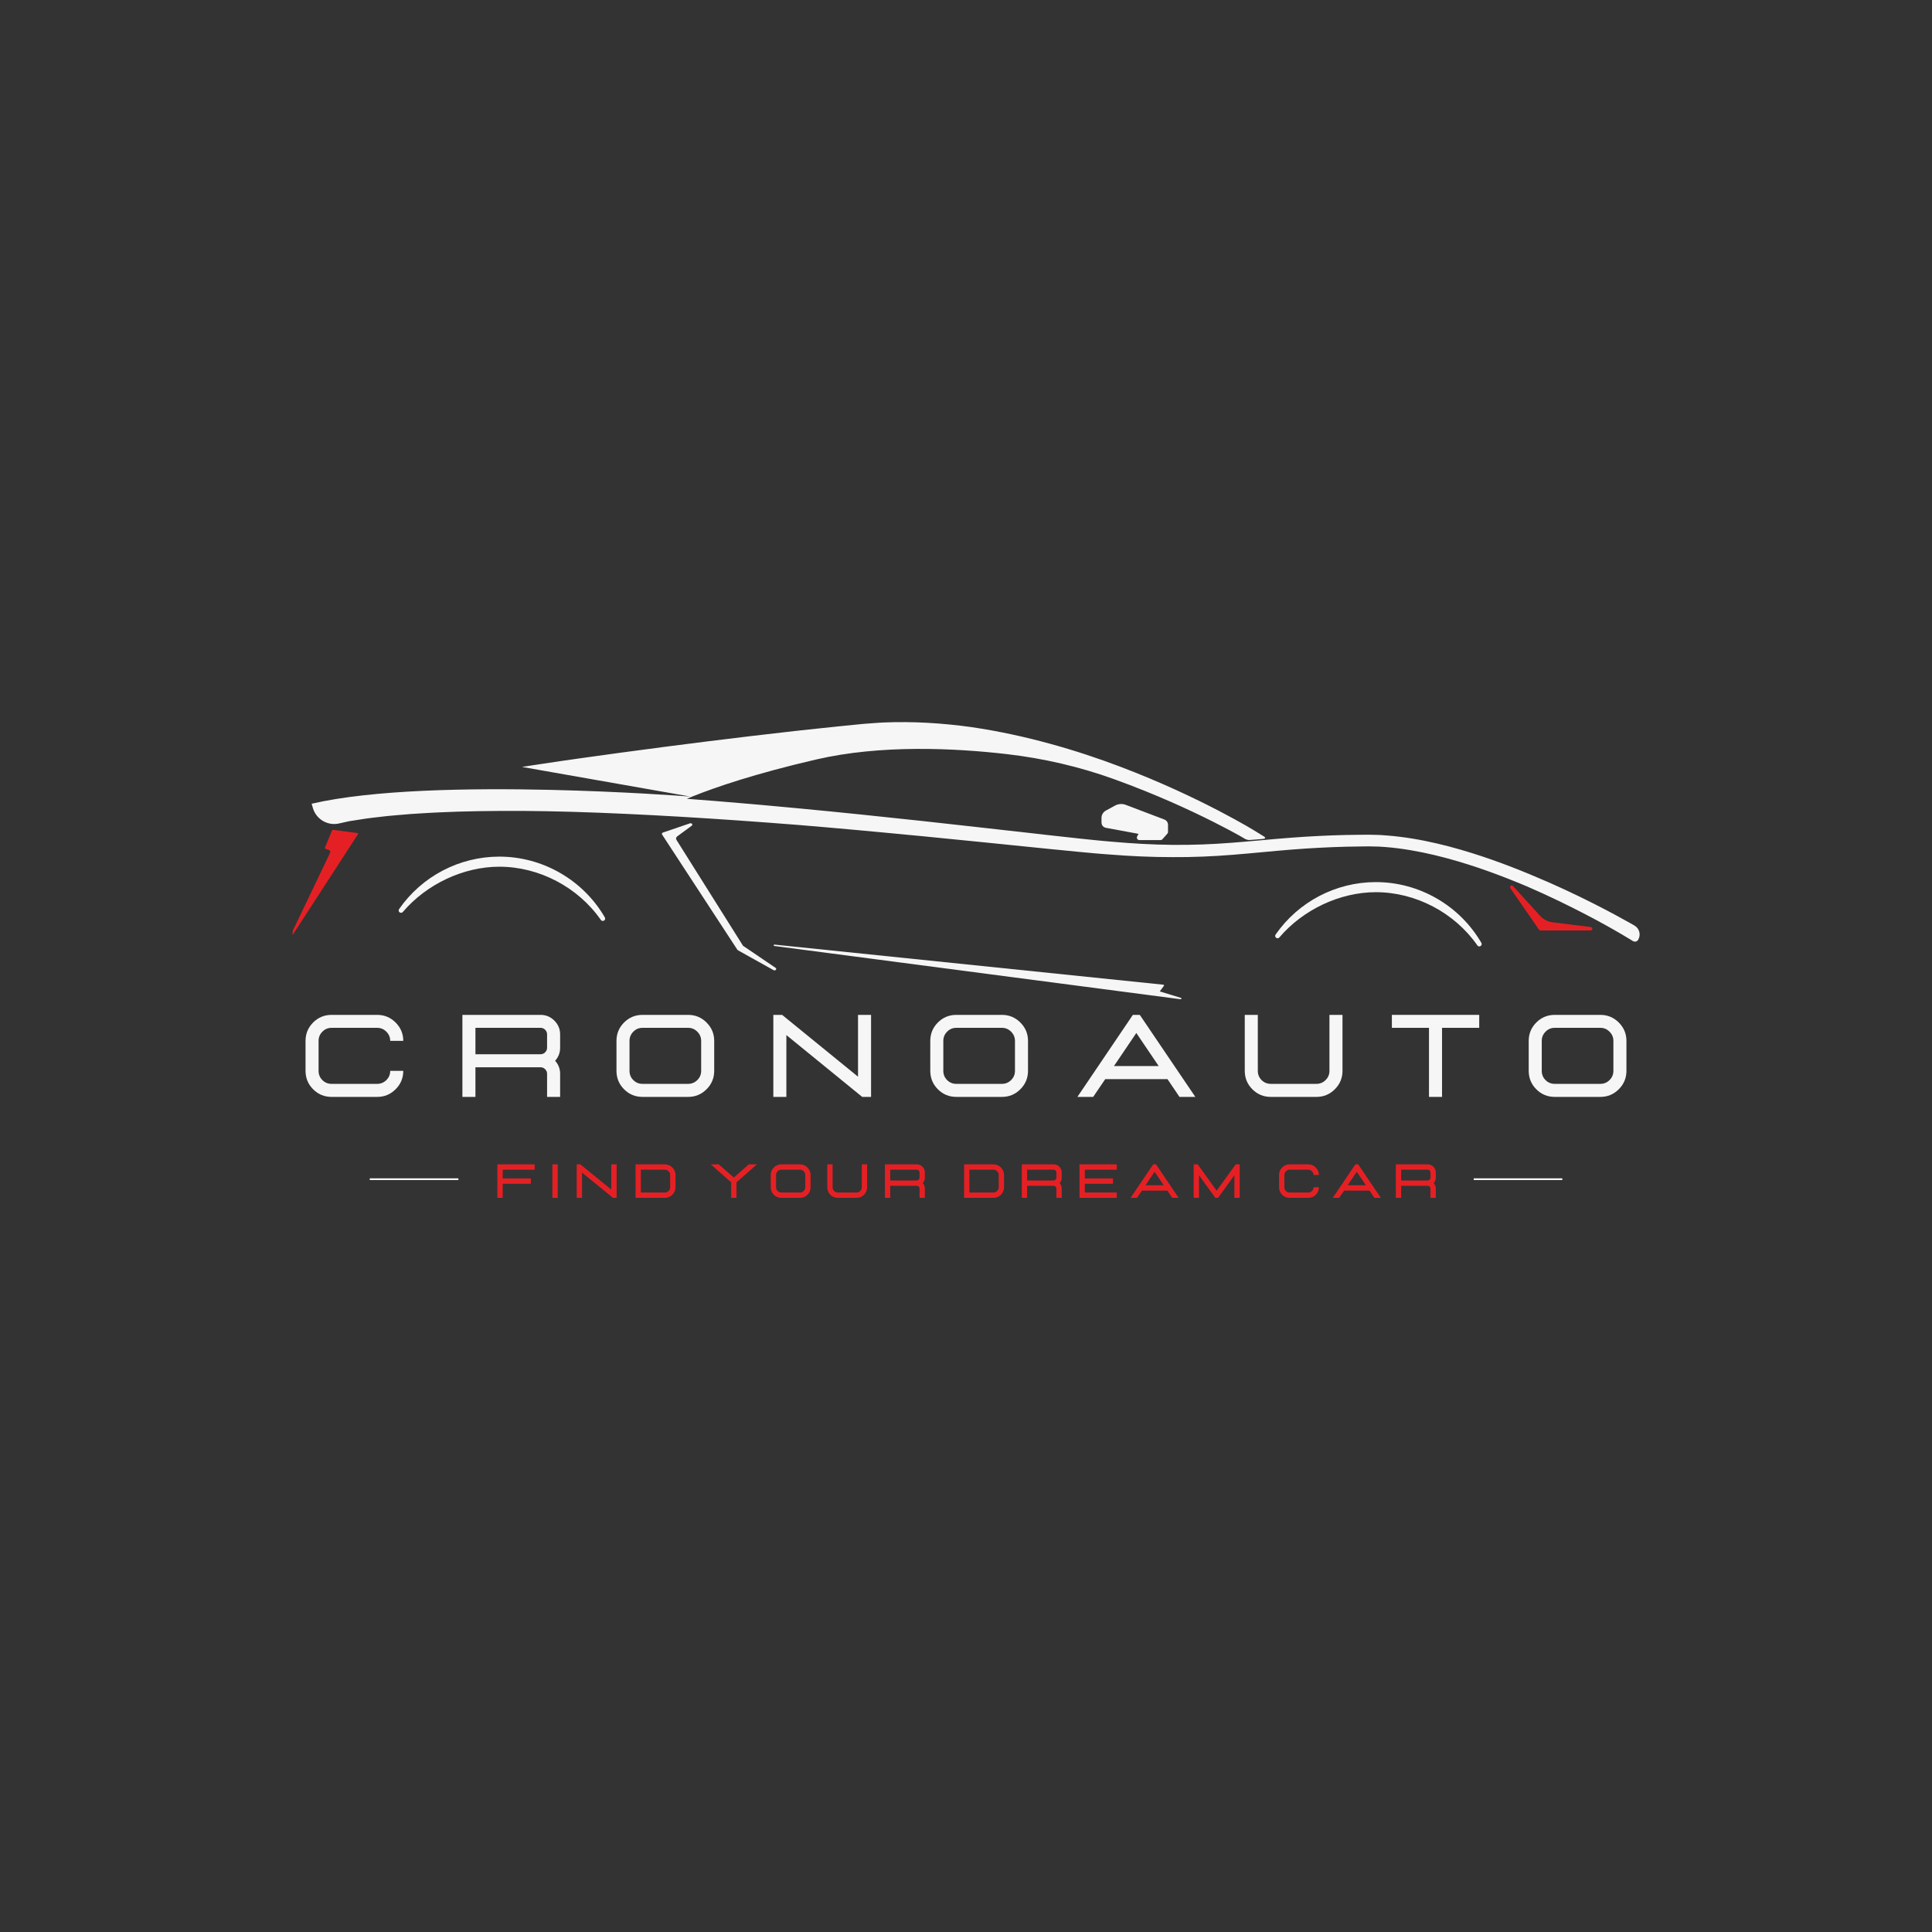 <svg xmlns="http://www.w3.org/2000/svg" xmlns:xlink="http://www.w3.org/1999/xlink" width="500" zoomAndPan="magnify" viewBox="0 0 375 375" height="500" preserveAspectRatio="xMidYMid meet" version="1.0"><rect x="0" y="0" width="375" height="375" fill="#333333" stroke="none"/><defs><g/><clipPath id="a7c5d4573b"><path d="M 56.449 139.941 L 318.199 139.941 L 318.199 193.941 L 56.449 193.941 Z M 56.449 139.941 " clip-rule="nonzero"/></clipPath><clipPath id="1a49c91147"><path d="M 0.801 22 L 13.762 22 L 13.762 42.688 L 0.801 42.688 Z M 0.801 22 " clip-rule="nonzero"/></clipPath><clipPath id="b4fde4be9d"><path d="M 4 1 L 262.199 1 L 262.199 44 L 4 44 Z M 4 1 " clip-rule="nonzero"/></clipPath><clipPath id="207453e2d8"><path d="M 94 44.332 L 173.602 44.332 L 173.602 54.941 L 94 54.941 Z M 94 44.332 " clip-rule="nonzero"/></clipPath><clipPath id="9a496df741"><rect x="0" width="263" y="0" height="55"/></clipPath><clipPath id="817b858290"><rect x="0" width="188" y="0" height="11"/></clipPath><clipPath id="1e9f7bfefc"><path d="M 71.723 227.734 L 88.973 227.734 L 88.973 229.16 L 71.723 229.16 Z M 71.723 227.734 " clip-rule="nonzero"/></clipPath><clipPath id="85e2eb8f41"><path d="M 286 227.734 L 303.246 227.734 L 303.246 229.16 L 286 229.16 Z M 286 227.734 " clip-rule="nonzero"/></clipPath></defs><g clip-path="url(#a7c5d4573b)"><g transform="matrix(1, 0, 0, 1, 56, 139)"><g clip-path="url(#9a496df741)"><path fill="#e52024" d="M 237.66 32.98 L 242.938 38.77 C 243.562 39.461 244.418 39.902 245.34 40.016 L 252.785 40.941 C 252.957 40.961 253.082 41.113 253.074 41.285 C 253.062 41.461 252.918 41.598 252.742 41.598 L 243.004 41.598 C 242.895 41.598 242.793 41.543 242.73 41.453 L 237.148 33.391 C 237.051 33.246 237.078 33.051 237.215 32.941 C 237.348 32.836 237.547 32.852 237.66 32.98 " fill-opacity="1" fill-rule="nonzero"/><g clip-path="url(#1a49c91147)"><path fill="#e52024" d="M 0.477 42.387 L 8.09 26.492 C 8.133 26.398 8.137 26.293 8.09 26.199 C 8.047 26.102 7.965 26.027 7.859 25.992 L 7.16 25.742 C 7.074 25.715 7.031 25.629 7.062 25.551 L 8.465 22.16 C 8.492 22.098 8.566 22.055 8.641 22.066 L 13.371 22.688 C 13.426 22.691 13.473 22.723 13.496 22.77 C 13.52 22.812 13.52 22.867 13.488 22.91 L 0.77 42.523 C 0.738 42.57 0.684 42.598 0.629 42.598 C 0.602 42.598 0.574 42.59 0.551 42.582 C 0.477 42.543 0.441 42.461 0.477 42.387 " fill-opacity="1" fill-rule="nonzero"/></g><g clip-path="url(#b4fde4be9d)"><path fill="#f5f6f5" d="M 4.492 17 L 4.719 17.801 C 5.348 20.016 7.598 21.348 9.84 20.828 C 10.641 20.645 11.359 20.48 11.758 20.398 C 12.414 20.289 13.133 20.184 13.891 20.066 C 14.652 19.953 15.457 19.809 16.324 19.723 C 17.191 19.625 18.105 19.52 19.059 19.406 C 20.02 19.301 21.039 19.234 22.09 19.137 C 22.617 19.09 23.152 19.047 23.703 19 C 24.254 18.965 24.816 18.93 25.391 18.895 C 26.539 18.832 27.723 18.742 28.953 18.695 C 33.871 18.453 39.457 18.375 45.559 18.398 C 51.656 18.441 58.277 18.641 65.281 18.961 C 72.285 19.281 79.672 19.719 87.312 20.254 C 91.133 20.52 95.02 20.812 98.945 21.121 C 102.875 21.441 106.852 21.797 110.863 22.16 C 118.879 22.887 127.016 23.688 135.16 24.512 C 139.227 24.926 143.297 25.336 147.355 25.75 C 149.391 25.949 151.414 26.148 153.434 26.348 C 154.449 26.441 155.457 26.535 156.469 26.629 C 157.469 26.723 158.5 26.793 159.504 26.867 C 163.539 27.191 167.57 27.367 171.555 27.367 C 175.539 27.395 179.48 27.223 183.328 26.91 C 187.172 26.605 190.922 26.203 194.586 25.914 C 198.246 25.621 201.84 25.434 205.32 25.344 C 206.199 25.328 207.07 25.312 207.938 25.301 C 208.371 25.297 208.801 25.289 209.234 25.285 L 209.559 25.281 L 209.859 25.285 L 210.488 25.297 C 210.906 25.309 211.32 25.309 211.73 25.328 C 212.148 25.359 212.559 25.391 212.969 25.414 C 213.793 25.461 214.602 25.578 215.41 25.668 C 218.633 26.082 221.723 26.75 224.656 27.531 C 230.516 29.105 235.746 31.102 240.305 33.02 C 244.852 34.984 248.73 36.902 251.883 38.547 C 255.039 40.188 257.465 41.574 259.102 42.547 C 259.926 43.035 260.543 43.41 260.961 43.664 C 261.078 43.738 261.211 43.773 261.34 43.773 C 261.586 43.773 261.824 43.652 261.957 43.43 C 262.547 42.465 262.223 41.203 261.242 40.645 C 261 40.504 260.734 40.352 260.441 40.188 C 258.754 39.238 256.27 37.875 253.051 36.254 C 249.828 34.633 245.871 32.75 241.227 30.824 C 236.59 28.895 231.262 26.887 225.242 25.297 C 222.23 24.508 219.051 23.832 215.691 23.418 C 214.852 23.328 214.008 23.211 213.145 23.164 C 212.715 23.137 212.281 23.105 211.848 23.07 C 211.414 23.055 210.977 23.047 210.535 23.035 L 209.875 23.023 L 209.535 23.016 L 209.211 23.02 C 208.781 23.023 208.352 23.027 207.918 23.031 C 207.051 23.043 206.176 23.055 205.297 23.066 C 201.742 23.148 198.113 23.328 194.41 23.613 C 190.711 23.891 186.953 24.285 183.148 24.574 C 179.352 24.871 175.492 25.031 171.578 24.988 C 167.668 24.945 163.707 24.727 159.715 24.363 C 158.711 24.273 157.727 24.199 156.719 24.09 C 155.715 23.984 154.707 23.883 153.703 23.777 C 151.691 23.555 149.668 23.332 147.645 23.113 C 143.598 22.652 139.531 22.195 135.465 21.738 C 119.199 19.895 102.902 18.176 87.598 16.875 C 84.391 16.598 81.23 16.34 78.117 16.109 C 77.852 16.086 77.582 16.066 77.312 16.047 C 77.688 15.887 78.094 15.719 78.535 15.543 C 82.855 13.812 90.504 11.176 102.41 8.418 C 114.977 5.504 129.289 6.199 139.473 7.379 C 146.562 8.203 153.543 9.816 160.258 12.242 C 160.289 12.254 160.32 12.266 160.352 12.277 C 168.445 15.203 174.977 18.246 179.469 20.5 C 181.711 21.629 183.449 22.566 184.621 23.219 C 185.004 23.43 185.359 23.645 185.641 23.816 C 185.645 23.816 185.645 23.82 185.648 23.82 C 185.652 23.824 185.66 23.828 185.668 23.832 C 185.953 23.992 186.359 24.043 186.414 24.047 C 186.418 24.047 186.422 24.047 186.422 24.047 C 187.031 24.02 188.199 23.918 189.027 23.844 C 189.066 23.84 189.105 23.836 189.141 23.832 C 189.148 23.832 189.16 23.832 189.172 23.832 C 189.781 23.742 189.555 23.512 189.379 23.391 C 189.367 23.383 189.359 23.375 189.348 23.371 C 189.332 23.363 189.312 23.352 189.297 23.34 C 189.281 23.332 189.266 23.32 189.25 23.312 C 189.246 23.309 189.246 23.309 189.246 23.309 C 188.434 22.809 187.195 22.047 187.125 22.004 C 186.816 21.824 186.363 21.559 185.77 21.211 C 184.582 20.531 182.828 19.551 180.57 18.375 C 176.043 16.027 169.48 12.852 161.297 9.762 C 157.207 8.215 152.711 6.703 147.871 5.379 C 143.035 4.051 137.855 2.898 132.418 2.113 C 126.984 1.363 121.289 0.992 115.508 1.234 C 114.781 1.258 114.059 1.332 113.336 1.375 L 112.242 1.457 L 111.695 1.496 L 111.16 1.547 C 109.73 1.691 108.301 1.836 106.867 1.977 C 104 2.262 101.113 2.59 98.23 2.895 C 92.473 3.547 86.715 4.223 81.059 4.934 C 78.23 5.285 75.426 5.641 72.652 6.008 C 69.883 6.363 67.145 6.73 64.453 7.098 C 61.766 7.469 59.117 7.836 56.531 8.195 C 53.941 8.547 51.414 8.938 48.949 9.305 C 48.238 9.41 47.535 9.52 46.832 9.625 C 46.32 9.707 45.812 9.781 45.312 9.859 L 78.047 15.621 C 78.047 15.621 78.016 15.617 77.945 15.613 C 77.926 15.613 77.902 15.609 77.879 15.609 C 76.367 15.488 64.875 14.633 50.82 14.312 C 35.156 13.953 16.297 14.258 4.508 17 C 4.504 17 4.496 17 4.492 17 " fill-opacity="1" fill-rule="nonzero"/></g><path fill="#f5f6f5" d="M 157.801 20.656 L 157.801 19.758 C 157.801 19.164 158.125 18.621 158.645 18.336 L 160.418 17.367 C 161.066 17.016 161.832 16.961 162.52 17.227 L 170.008 20.07 C 170.426 20.23 170.711 20.641 170.711 21.09 L 170.711 22.484 C 170.711 22.605 170.664 22.723 170.586 22.812 L 169.621 23.898 C 169.527 24.004 169.395 24.062 169.25 24.062 L 165.16 24.062 C 164.984 24.062 164.824 23.973 164.734 23.824 C 164.645 23.676 164.641 23.488 164.723 23.336 L 164.984 22.848 L 158.652 21.68 C 158.16 21.59 157.801 21.16 157.801 20.656 " fill-opacity="1" fill-rule="nonzero"/><path fill="#f5f6f5" d="M 72.676 22.598 L 77.922 20.809 C 78.07 20.758 78.242 20.805 78.328 20.922 C 78.41 21.035 78.387 21.184 78.266 21.273 L 75.453 23.336 C 75.219 23.508 75.156 23.793 75.301 24.023 L 88.223 44.578 L 94.539 48.859 C 94.676 48.953 94.703 49.117 94.598 49.238 C 94.535 49.312 94.434 49.352 94.332 49.352 C 94.27 49.352 94.207 49.336 94.148 49.305 L 87.23 45.445 C 87.184 45.422 87.148 45.387 87.125 45.348 L 72.512 22.988 C 72.469 22.918 72.461 22.836 72.492 22.762 C 72.523 22.688 72.59 22.629 72.676 22.598 " fill-opacity="1" fill-rule="nonzero"/><g clip-path="url(#207453e2d8)"><path fill="#f5f6f5" d="M 94.168 44.465 C 94.184 44.391 94.262 44.336 94.352 44.348 L 169.797 52.129 C 169.852 52.137 169.898 52.164 169.922 52.207 C 169.949 52.25 169.945 52.297 169.914 52.34 L 169.113 53.434 L 173.211 54.684 C 173.289 54.711 173.332 54.781 173.312 54.848 C 173.293 54.91 173.227 54.953 173.152 54.953 C 173.145 54.953 173.137 54.953 173.129 54.949 L 94.309 44.617 C 94.219 44.609 94.156 44.539 94.168 44.465 " fill-opacity="1" fill-rule="nonzero"/></g><path fill="#f5f6f5" d="M 211.055 32.215 C 219.457 32.215 227.301 36.734 231.531 44.008 C 231.656 44.223 231.594 44.488 231.383 44.625 C 231.301 44.672 231.215 44.699 231.133 44.699 C 230.988 44.699 230.848 44.629 230.758 44.5 C 226.312 38.129 218.762 34.172 211.055 34.172 C 204.109 34.172 196.93 37.539 192.32 42.957 C 192.16 43.148 191.887 43.176 191.691 43.023 C 191.496 42.871 191.453 42.605 191.594 42.398 C 196.023 36.02 203.297 32.215 211.055 32.215 " fill-opacity="1" fill-rule="nonzero"/><path fill="#f5f6f5" d="M 40.922 27.27 C 49.324 27.27 57.172 31.789 61.398 39.066 C 61.523 39.281 61.461 39.547 61.25 39.68 C 61.172 39.73 61.086 39.754 60.996 39.754 C 60.855 39.754 60.715 39.684 60.625 39.555 C 56.18 33.184 48.629 29.227 40.922 29.227 C 33.977 29.227 26.801 32.594 22.188 38.016 C 22.027 38.203 21.758 38.234 21.559 38.082 C 21.363 37.93 21.32 37.66 21.461 37.457 C 25.891 31.078 33.168 27.27 40.922 27.27 " fill-opacity="1" fill-rule="nonzero"/><path fill="#f5f6f5" d="M 189.027 23.844 C 189.066 23.844 189.109 23.84 189.141 23.832 C 189.105 23.836 189.066 23.84 189.027 23.844 " fill-opacity="1" fill-rule="nonzero"/></g></g></g><g fill="#f5f6f5" fill-opacity="1"><g transform="translate(57.633, 212.908)"><g><path d="M 15.578 0 C 16.973 0 18.164 -0.492 19.156 -1.484 C 20.145 -2.473 20.641 -3.664 20.641 -5.062 L 18.109 -5.062 C 18.109 -4.352 17.859 -3.754 17.359 -3.266 C 16.867 -2.773 16.273 -2.531 15.578 -2.531 L 6.734 -2.531 C 6.023 -2.531 5.426 -2.773 4.938 -3.266 C 4.445 -3.754 4.203 -4.352 4.203 -5.062 L 4.203 -10.875 C 4.203 -11.562 4.445 -12.156 4.938 -12.656 C 5.426 -13.156 6.023 -13.406 6.734 -13.406 L 15.578 -13.406 C 16.273 -13.406 16.867 -13.156 17.359 -12.656 C 17.859 -12.156 18.109 -11.562 18.109 -10.875 L 20.641 -10.875 C 20.641 -12.258 20.145 -13.445 19.156 -14.438 C 18.164 -15.426 16.973 -15.922 15.578 -15.922 L 6.734 -15.922 C 5.328 -15.922 4.129 -15.426 3.141 -14.438 C 2.16 -13.445 1.672 -12.258 1.672 -10.875 L 1.672 -5.062 C 1.672 -3.664 2.16 -2.473 3.141 -1.484 C 4.129 -0.492 5.328 0 6.734 0 Z M 15.578 0 "/></g></g></g><g fill="#f5f6f5" fill-opacity="1"><g transform="translate(87.532, 212.908)"><g><path d="M 21.188 0 L 18.656 0 L 18.656 -4.484 C 18.656 -4.828 18.531 -5.125 18.281 -5.375 C 18.039 -5.625 17.742 -5.75 17.391 -5.75 L 4.75 -5.75 L 4.75 0 L 2.219 0 L 2.219 -15.922 L 17.391 -15.922 C 18.43 -15.922 19.32 -15.551 20.062 -14.812 C 20.812 -14.07 21.188 -13.18 21.188 -12.141 L 21.188 -9.547 C 21.188 -8.566 20.863 -7.723 20.219 -7.016 C 20.863 -6.297 21.188 -5.453 21.188 -4.484 Z M 17.391 -8.281 C 17.742 -8.281 18.039 -8.406 18.281 -8.656 C 18.531 -8.906 18.656 -9.203 18.656 -9.547 L 18.656 -12.141 C 18.656 -12.484 18.531 -12.781 18.281 -13.031 C 18.039 -13.281 17.742 -13.406 17.391 -13.406 L 4.75 -13.406 L 4.75 -8.281 Z M 17.391 -8.281 "/></g></g></g><g fill="#f5f6f5" fill-opacity="1"><g transform="translate(117.986, 212.908)"><g><path d="M 15.578 0 C 16.973 0 18.164 -0.492 19.156 -1.484 C 20.145 -2.473 20.641 -3.664 20.641 -5.062 L 20.641 -10.875 C 20.641 -12.258 20.145 -13.445 19.156 -14.438 C 18.164 -15.426 16.973 -15.922 15.578 -15.922 L 6.734 -15.922 C 5.328 -15.922 4.129 -15.426 3.141 -14.438 C 2.16 -13.445 1.672 -12.258 1.672 -10.875 L 1.672 -5.062 C 1.672 -3.664 2.16 -2.473 3.141 -1.484 C 4.129 -0.492 5.328 0 6.734 0 Z M 15.578 -2.531 L 6.734 -2.531 C 6.023 -2.531 5.426 -2.773 4.938 -3.266 C 4.445 -3.754 4.203 -4.352 4.203 -5.062 L 4.203 -10.875 C 4.203 -11.562 4.445 -12.156 4.938 -12.656 C 5.426 -13.156 6.023 -13.406 6.734 -13.406 L 15.578 -13.406 C 16.273 -13.406 16.867 -13.156 17.359 -12.656 C 17.859 -12.156 18.109 -11.562 18.109 -10.875 L 18.109 -5.062 C 18.109 -4.352 17.859 -3.754 17.359 -3.266 C 16.867 -2.773 16.273 -2.531 15.578 -2.531 Z M 15.578 -2.531 "/></g></g></g><g fill="#f5f6f5" fill-opacity="1"><g transform="translate(147.885, 212.908)"><g><path d="M 21.188 0 L 19.469 0 L 4.75 -12 L 4.75 0 L 2.219 0 L 2.219 -15.922 L 3.922 -15.922 L 18.656 -3.922 L 18.656 -15.922 L 21.188 -15.922 Z M 21.188 0 "/></g></g></g><g fill="#f5f6f5" fill-opacity="1"><g transform="translate(178.895, 212.908)"><g><path d="M 15.578 0 C 16.973 0 18.164 -0.492 19.156 -1.484 C 20.145 -2.473 20.641 -3.664 20.641 -5.062 L 20.641 -10.875 C 20.641 -12.258 20.145 -13.445 19.156 -14.438 C 18.164 -15.426 16.973 -15.922 15.578 -15.922 L 6.734 -15.922 C 5.328 -15.922 4.129 -15.426 3.141 -14.438 C 2.16 -13.445 1.672 -12.258 1.672 -10.875 L 1.672 -5.062 C 1.672 -3.664 2.16 -2.473 3.141 -1.484 C 4.129 -0.492 5.328 0 6.734 0 Z M 15.578 -2.531 L 6.734 -2.531 C 6.023 -2.531 5.426 -2.773 4.938 -3.266 C 4.445 -3.754 4.203 -4.352 4.203 -5.062 L 4.203 -10.875 C 4.203 -11.562 4.445 -12.156 4.938 -12.656 C 5.426 -13.156 6.023 -13.406 6.734 -13.406 L 15.578 -13.406 C 16.273 -13.406 16.867 -13.156 17.359 -12.656 C 17.859 -12.156 18.109 -11.562 18.109 -10.875 L 18.109 -5.062 C 18.109 -4.352 17.859 -3.754 17.359 -3.266 C 16.867 -2.773 16.273 -2.531 15.578 -2.531 Z M 15.578 -2.531 "/></g></g></g><g fill="#f5f6f5" fill-opacity="1"><g transform="translate(208.794, 212.908)"><g><path d="M 23.219 0 L 20.141 0 L 17.812 -3.453 L 5.734 -3.453 L 3.391 0 L 0.328 0 L 11.094 -15.922 L 12.438 -15.922 Z M 16.109 -5.984 L 11.766 -12.406 L 7.422 -5.984 Z M 16.109 -5.984 "/></g></g></g><g fill="#f5f6f5" fill-opacity="1"><g transform="translate(239.936, 212.908)"><g><path d="M 15.578 0 C 16.973 0 18.164 -0.492 19.156 -1.484 C 20.145 -2.473 20.641 -3.664 20.641 -5.062 L 20.641 -15.922 L 18.109 -15.922 L 18.109 -5.062 C 18.109 -4.352 17.859 -3.754 17.359 -3.266 C 16.867 -2.773 16.273 -2.531 15.578 -2.531 L 6.734 -2.531 C 6.023 -2.531 5.426 -2.773 4.938 -3.266 C 4.445 -3.754 4.203 -4.352 4.203 -5.062 L 4.203 -15.922 L 1.672 -15.922 L 1.672 -5.062 C 1.672 -3.664 2.16 -2.473 3.141 -1.484 C 4.129 -0.492 5.328 0 6.734 0 Z M 15.578 0 "/></g></g></g><g fill="#f5f6f5" fill-opacity="1"><g transform="translate(269.835, 212.908)"><g><path d="M 10.062 0 L 7.531 0 L 7.531 -13.406 L 0.328 -13.406 L 0.328 -15.922 L 17.281 -15.922 L 17.281 -13.406 L 10.062 -13.406 Z M 10.062 0 "/></g></g></g><g fill="#f5f6f5" fill-opacity="1"><g transform="translate(295.05, 212.908)"><g><path d="M 15.578 0 C 16.973 0 18.164 -0.492 19.156 -1.484 C 20.145 -2.473 20.641 -3.664 20.641 -5.062 L 20.641 -10.875 C 20.641 -12.258 20.145 -13.445 19.156 -14.438 C 18.164 -15.426 16.973 -15.922 15.578 -15.922 L 6.734 -15.922 C 5.328 -15.922 4.129 -15.426 3.141 -14.438 C 2.16 -13.445 1.672 -12.258 1.672 -10.875 L 1.672 -5.062 C 1.672 -3.664 2.16 -2.473 3.141 -1.484 C 4.129 -0.492 5.328 0 6.734 0 Z M 15.578 -2.531 L 6.734 -2.531 C 6.023 -2.531 5.426 -2.773 4.938 -3.266 C 4.445 -3.754 4.203 -4.352 4.203 -5.062 L 4.203 -10.875 C 4.203 -11.562 4.445 -12.156 4.938 -12.656 C 5.426 -13.156 6.023 -13.406 6.734 -13.406 L 15.578 -13.406 C 16.273 -13.406 16.867 -13.156 17.359 -12.656 C 17.859 -12.156 18.109 -11.562 18.109 -10.875 L 18.109 -5.062 C 18.109 -4.352 17.859 -3.754 17.359 -3.266 C 16.867 -2.773 16.273 -2.531 15.578 -2.531 Z M 15.578 -2.531 "/></g></g></g><g transform="matrix(1, 0, 0, 1, 94, 224)"><g clip-path="url(#817b858290)"><g fill="#e52024" fill-opacity="1"><g transform="translate(1.635, 8.502)"><g><path d="M 1.938 0 L 0.906 0 L 0.906 -6.5 L 8.141 -6.5 L 8.141 -5.469 L 1.938 -5.469 L 1.938 -3.766 L 7.406 -3.766 L 7.406 -2.734 L 1.938 -2.734 Z M 1.938 0 "/></g></g></g><g fill="#e52024" fill-opacity="1"><g transform="translate(12.317, 8.502)"><g><path d="M 1.938 0 L 1.938 -6.5 L 0.906 -6.5 L 0.906 0 Z M 1.938 0 "/></g></g></g><g fill="#e52024" fill-opacity="1"><g transform="translate(17.03, 8.502)"><g><path d="M 8.656 0 L 7.953 0 L 1.938 -4.906 L 1.938 0 L 0.906 0 L 0.906 -6.5 L 1.609 -6.5 L 7.625 -1.609 L 7.625 -6.5 L 8.656 -6.5 Z M 8.656 0 "/></g></g></g><g fill="#e52024" fill-opacity="1"><g transform="translate(28.455, 8.502)"><g><path d="M 6.578 0 C 7.148 0 7.641 -0.195 8.047 -0.594 C 8.453 -1 8.656 -1.488 8.656 -2.062 L 8.656 -4.438 C 8.656 -5 8.453 -5.484 8.047 -5.891 C 7.641 -6.297 7.148 -6.5 6.578 -6.5 L 0.906 -6.5 L 0.906 0 Z M 6.578 -1.031 L 1.938 -1.031 L 1.938 -5.469 L 6.578 -5.469 C 6.867 -5.469 7.113 -5.363 7.312 -5.156 C 7.52 -4.957 7.625 -4.719 7.625 -4.438 L 7.625 -2.062 C 7.625 -1.781 7.52 -1.535 7.312 -1.328 C 7.113 -1.129 6.867 -1.031 6.578 -1.031 Z M 6.578 -1.031 "/></g></g></g><g fill="#e52024" fill-opacity="1"><g transform="translate(39.654, 8.502)"><g/></g></g><g fill="#e52024" fill-opacity="1"><g transform="translate(43.823, 8.502)"><g><path d="M 5.125 0 L 4.094 0 L 4.094 -3.016 L 0.141 -6.5 L 1.688 -6.5 L 4.609 -3.938 L 7.516 -6.5 L 9.094 -6.5 L 5.125 -3.016 Z M 5.125 0 "/></g></g></g><g fill="#e52024" fill-opacity="1"><g transform="translate(54.913, 8.502)"><g><path d="M 6.359 0 C 6.93 0 7.414 -0.195 7.812 -0.594 C 8.219 -1 8.422 -1.488 8.422 -2.062 L 8.422 -4.438 C 8.422 -5 8.219 -5.484 7.812 -5.891 C 7.414 -6.297 6.93 -6.5 6.359 -6.5 L 2.75 -6.5 C 2.176 -6.5 1.688 -6.297 1.281 -5.891 C 0.883 -5.484 0.688 -5 0.688 -4.438 L 0.688 -2.062 C 0.688 -1.488 0.883 -1 1.281 -0.594 C 1.688 -0.195 2.176 0 2.75 0 Z M 6.359 -1.031 L 2.75 -1.031 C 2.457 -1.031 2.211 -1.129 2.016 -1.328 C 1.816 -1.535 1.719 -1.781 1.719 -2.062 L 1.719 -4.438 C 1.719 -4.719 1.816 -4.957 2.016 -5.156 C 2.211 -5.363 2.457 -5.469 2.75 -5.469 L 6.359 -5.469 C 6.641 -5.469 6.879 -5.363 7.078 -5.156 C 7.285 -4.957 7.391 -4.719 7.391 -4.438 L 7.391 -2.062 C 7.391 -1.781 7.285 -1.535 7.078 -1.328 C 6.879 -1.129 6.641 -1.031 6.359 -1.031 Z M 6.359 -1.031 "/></g></g></g><g fill="#e52024" fill-opacity="1"><g transform="translate(65.885, 8.502)"><g><path d="M 6.359 0 C 6.93 0 7.414 -0.195 7.812 -0.594 C 8.219 -1 8.422 -1.488 8.422 -2.062 L 8.422 -6.5 L 7.391 -6.5 L 7.391 -2.062 C 7.391 -1.781 7.285 -1.535 7.078 -1.328 C 6.879 -1.129 6.641 -1.031 6.359 -1.031 L 2.75 -1.031 C 2.457 -1.031 2.211 -1.129 2.016 -1.328 C 1.816 -1.535 1.719 -1.781 1.719 -2.062 L 1.719 -6.5 L 0.688 -6.5 L 0.688 -2.062 C 0.688 -1.488 0.883 -1 1.281 -0.594 C 1.688 -0.195 2.176 0 2.75 0 Z M 6.359 0 "/></g></g></g><g fill="#e52024" fill-opacity="1"><g transform="translate(76.858, 8.502)"><g><path d="M 8.656 0 L 7.625 0 L 7.625 -1.828 C 7.625 -1.973 7.57 -2.094 7.469 -2.188 C 7.363 -2.289 7.238 -2.344 7.094 -2.344 L 1.938 -2.344 L 1.938 0 L 0.906 0 L 0.906 -6.5 L 7.094 -6.5 C 7.52 -6.5 7.883 -6.348 8.188 -6.047 C 8.5 -5.742 8.656 -5.379 8.656 -4.953 L 8.656 -3.891 C 8.656 -3.492 8.52 -3.148 8.25 -2.859 C 8.52 -2.566 8.656 -2.223 8.656 -1.828 Z M 7.094 -3.375 C 7.238 -3.375 7.363 -3.426 7.469 -3.531 C 7.57 -3.633 7.625 -3.754 7.625 -3.891 L 7.625 -4.953 C 7.625 -5.098 7.57 -5.219 7.469 -5.312 C 7.363 -5.414 7.238 -5.469 7.094 -5.469 L 1.938 -5.469 L 1.938 -3.375 Z M 7.094 -3.375 "/></g></g></g><g fill="#e52024" fill-opacity="1"><g transform="translate(88.056, 8.502)"><g/></g></g><g fill="#e52024" fill-opacity="1"><g transform="translate(92.226, 8.502)"><g><path d="M 6.578 0 C 7.148 0 7.641 -0.195 8.047 -0.594 C 8.453 -1 8.656 -1.488 8.656 -2.062 L 8.656 -4.438 C 8.656 -5 8.453 -5.484 8.047 -5.891 C 7.641 -6.297 7.148 -6.5 6.578 -6.5 L 0.906 -6.5 L 0.906 0 Z M 6.578 -1.031 L 1.938 -1.031 L 1.938 -5.469 L 6.578 -5.469 C 6.867 -5.469 7.113 -5.363 7.312 -5.156 C 7.52 -4.957 7.625 -4.719 7.625 -4.438 L 7.625 -2.062 C 7.625 -1.781 7.52 -1.535 7.312 -1.328 C 7.113 -1.129 6.867 -1.031 6.578 -1.031 Z M 6.578 -1.031 "/></g></g></g><g fill="#e52024" fill-opacity="1"><g transform="translate(103.424, 8.502)"><g><path d="M 8.656 0 L 7.625 0 L 7.625 -1.828 C 7.625 -1.973 7.57 -2.094 7.469 -2.188 C 7.363 -2.289 7.238 -2.344 7.094 -2.344 L 1.938 -2.344 L 1.938 0 L 0.906 0 L 0.906 -6.5 L 7.094 -6.5 C 7.52 -6.5 7.883 -6.348 8.188 -6.047 C 8.5 -5.742 8.656 -5.379 8.656 -4.953 L 8.656 -3.891 C 8.656 -3.492 8.52 -3.148 8.25 -2.859 C 8.52 -2.566 8.656 -2.223 8.656 -1.828 Z M 7.094 -3.375 C 7.238 -3.375 7.363 -3.426 7.469 -3.531 C 7.57 -3.633 7.625 -3.754 7.625 -3.891 L 7.625 -4.953 C 7.625 -5.098 7.57 -5.219 7.469 -5.312 C 7.363 -5.414 7.238 -5.469 7.094 -5.469 L 1.938 -5.469 L 1.938 -3.375 Z M 7.094 -3.375 "/></g></g></g><g fill="#e52024" fill-opacity="1"><g transform="translate(114.623, 8.502)"><g><path d="M 8.141 0 L 0.906 0 L 0.906 -6.5 L 8.141 -6.5 L 8.141 -5.469 L 1.938 -5.469 L 1.938 -3.766 L 7.406 -3.766 L 7.406 -2.734 L 1.938 -2.734 L 1.938 -1.031 L 8.141 -1.031 Z M 8.141 0 "/></g></g></g><g fill="#e52024" fill-opacity="1"><g transform="translate(125.305, 8.502)"><g><path d="M 9.469 0 L 8.219 0 L 7.281 -1.406 L 2.344 -1.406 L 1.375 0 L 0.141 0 L 4.531 -6.5 L 5.078 -6.5 Z M 6.578 -2.438 L 4.797 -5.062 L 3.031 -2.438 Z M 6.578 -2.438 "/></g></g></g><g fill="#e52024" fill-opacity="1"><g transform="translate(136.785, 8.502)"><g><path d="M 9.844 0 L 8.812 0 L 8.812 -4.391 L 5.641 0 L 5.109 0 L 1.938 -4.391 L 1.938 0 L 0.906 0 L 0.906 -6.5 L 1.688 -6.5 L 5.375 -1.391 L 9.062 -6.5 L 9.844 -6.5 Z M 9.844 0 "/></g></g></g><g fill="#e52024" fill-opacity="1"><g transform="translate(149.407, 8.502)"><g/></g></g><g fill="#e52024" fill-opacity="1"><g transform="translate(153.576, 8.502)"><g><path d="M 6.359 0 C 6.93 0 7.414 -0.195 7.812 -0.594 C 8.219 -1 8.422 -1.488 8.422 -2.062 L 7.391 -2.062 C 7.391 -1.781 7.285 -1.535 7.078 -1.328 C 6.879 -1.129 6.641 -1.031 6.359 -1.031 L 2.75 -1.031 C 2.457 -1.031 2.211 -1.129 2.016 -1.328 C 1.816 -1.535 1.719 -1.781 1.719 -2.062 L 1.719 -4.438 C 1.719 -4.719 1.816 -4.957 2.016 -5.156 C 2.211 -5.363 2.457 -5.469 2.75 -5.469 L 6.359 -5.469 C 6.641 -5.469 6.879 -5.363 7.078 -5.156 C 7.285 -4.957 7.391 -4.719 7.391 -4.438 L 8.422 -4.438 C 8.422 -5 8.219 -5.484 7.812 -5.891 C 7.414 -6.297 6.93 -6.5 6.359 -6.5 L 2.75 -6.5 C 2.176 -6.5 1.688 -6.297 1.281 -5.891 C 0.883 -5.484 0.688 -5 0.688 -4.438 L 0.688 -2.062 C 0.688 -1.488 0.883 -1 1.281 -0.594 C 1.688 -0.195 2.176 0 2.75 0 Z M 6.359 0 "/></g></g></g><g fill="#e52024" fill-opacity="1"><g transform="translate(164.548, 8.502)"><g><path d="M 9.469 0 L 8.219 0 L 7.281 -1.406 L 2.344 -1.406 L 1.375 0 L 0.141 0 L 4.531 -6.5 L 5.078 -6.5 Z M 6.578 -2.438 L 4.797 -5.062 L 3.031 -2.438 Z M 6.578 -2.438 "/></g></g></g><g fill="#e52024" fill-opacity="1"><g transform="translate(176.028, 8.502)"><g><path d="M 8.656 0 L 7.625 0 L 7.625 -1.828 C 7.625 -1.973 7.57 -2.094 7.469 -2.188 C 7.363 -2.289 7.238 -2.344 7.094 -2.344 L 1.938 -2.344 L 1.938 0 L 0.906 0 L 0.906 -6.5 L 7.094 -6.5 C 7.52 -6.5 7.883 -6.348 8.188 -6.047 C 8.5 -5.742 8.656 -5.379 8.656 -4.953 L 8.656 -3.891 C 8.656 -3.492 8.52 -3.148 8.25 -2.859 C 8.52 -2.566 8.656 -2.223 8.656 -1.828 Z M 7.094 -3.375 C 7.238 -3.375 7.363 -3.426 7.469 -3.531 C 7.57 -3.633 7.625 -3.754 7.625 -3.891 L 7.625 -4.953 C 7.625 -5.098 7.57 -5.219 7.469 -5.312 C 7.363 -5.414 7.238 -5.469 7.094 -5.469 L 1.938 -5.469 L 1.938 -3.375 Z M 7.094 -3.375 "/></g></g></g></g></g><g clip-path="url(#1e9f7bfefc)"><path fill="#f5f6f5" d="M 133.918 221.41 L 133.918 222.465 L 113.477 222.465 L 120.027 215.914 C 120.156 216.023 120.297 216.113 120.449 216.188 C 120.602 216.258 120.758 216.312 120.922 216.344 C 121.086 216.375 121.254 216.387 121.422 216.375 C 121.59 216.363 121.754 216.332 121.914 216.281 C 122.07 216.23 122.223 216.156 122.363 216.066 C 122.504 215.977 122.633 215.867 122.746 215.742 C 122.859 215.621 122.957 215.484 123.035 215.336 C 123.113 215.188 123.172 215.031 123.211 214.867 C 123.25 214.703 123.27 214.539 123.266 214.371 C 123.262 214.203 123.234 214.039 123.191 213.875 C 123.145 213.715 123.078 213.562 122.996 213.418 C 122.91 213.273 122.809 213.141 122.688 213.023 C 122.57 212.902 122.438 212.801 122.293 212.715 C 122.148 212.633 121.996 212.566 121.832 212.52 C 121.672 212.473 121.508 212.449 121.34 212.445 C 121.172 212.441 121.004 212.461 120.844 212.5 C 120.68 212.539 120.523 212.598 120.375 212.676 C 120.227 212.754 120.09 212.852 119.965 212.965 C 119.844 213.078 119.734 213.207 119.645 213.348 C 119.555 213.488 119.48 213.637 119.43 213.797 C 119.375 213.957 119.344 214.121 119.336 214.289 C 119.324 214.457 119.336 214.621 119.367 214.789 C 119.398 214.953 119.449 215.109 119.523 215.262 C 119.598 215.414 119.688 215.555 119.793 215.684 L 106.762 228.715 L 71.77 228.715 L 71.77 229.047 L 106.898 229.047 L 113.148 222.797 L 118.473 222.797 L 120.922 225.238 L 126.242 225.238 L 128.688 222.797 L 133.922 222.797 L 133.922 223.844 L 136.363 223.844 L 136.363 221.406 Z M 136.027 223.52 L 134.246 223.52 L 134.246 221.738 L 136.027 221.738 Z M 136.027 223.52 " fill-opacity="1" fill-rule="nonzero"/></g><g clip-path="url(#85e2eb8f41)"><path fill="#f5f6f5" d="M 348.195 221.41 L 348.195 222.465 L 327.754 222.465 L 334.305 215.914 C 334.434 216.023 334.574 216.113 334.723 216.188 C 334.875 216.258 335.035 216.312 335.199 216.344 C 335.363 216.375 335.531 216.387 335.699 216.375 C 335.867 216.363 336.027 216.332 336.188 216.281 C 336.348 216.23 336.5 216.156 336.641 216.066 C 336.781 215.977 336.91 215.867 337.023 215.742 C 337.137 215.621 337.23 215.484 337.312 215.336 C 337.391 215.188 337.449 215.031 337.488 214.867 C 337.527 214.703 337.543 214.539 337.539 214.371 C 337.535 214.203 337.512 214.039 337.465 213.875 C 337.422 213.715 337.355 213.562 337.27 213.418 C 337.188 213.273 337.082 213.141 336.965 213.023 C 336.848 212.902 336.715 212.801 336.57 212.715 C 336.426 212.633 336.27 212.566 336.109 212.52 C 335.949 212.473 335.785 212.449 335.617 212.445 C 335.449 212.441 335.281 212.461 335.117 212.5 C 334.953 212.539 334.801 212.598 334.652 212.676 C 334.504 212.754 334.367 212.852 334.242 212.965 C 334.117 213.078 334.012 213.207 333.922 213.348 C 333.828 213.488 333.758 213.637 333.707 213.797 C 333.652 213.957 333.621 214.121 333.609 214.289 C 333.602 214.457 333.609 214.621 333.645 214.789 C 333.676 214.953 333.727 215.109 333.801 215.262 C 333.871 215.414 333.961 215.555 334.07 215.684 L 321.039 228.715 L 286.047 228.715 L 286.047 229.047 L 321.176 229.047 L 327.426 222.797 L 332.75 222.797 L 335.199 225.238 L 340.52 225.238 L 342.961 222.797 L 348.199 222.797 L 348.199 223.844 L 350.637 223.844 L 350.637 221.406 Z M 350.305 223.52 L 348.523 223.52 L 348.523 221.738 L 350.305 221.738 Z M 350.305 223.52 " fill-opacity="1" fill-rule="nonzero"/></g></svg>